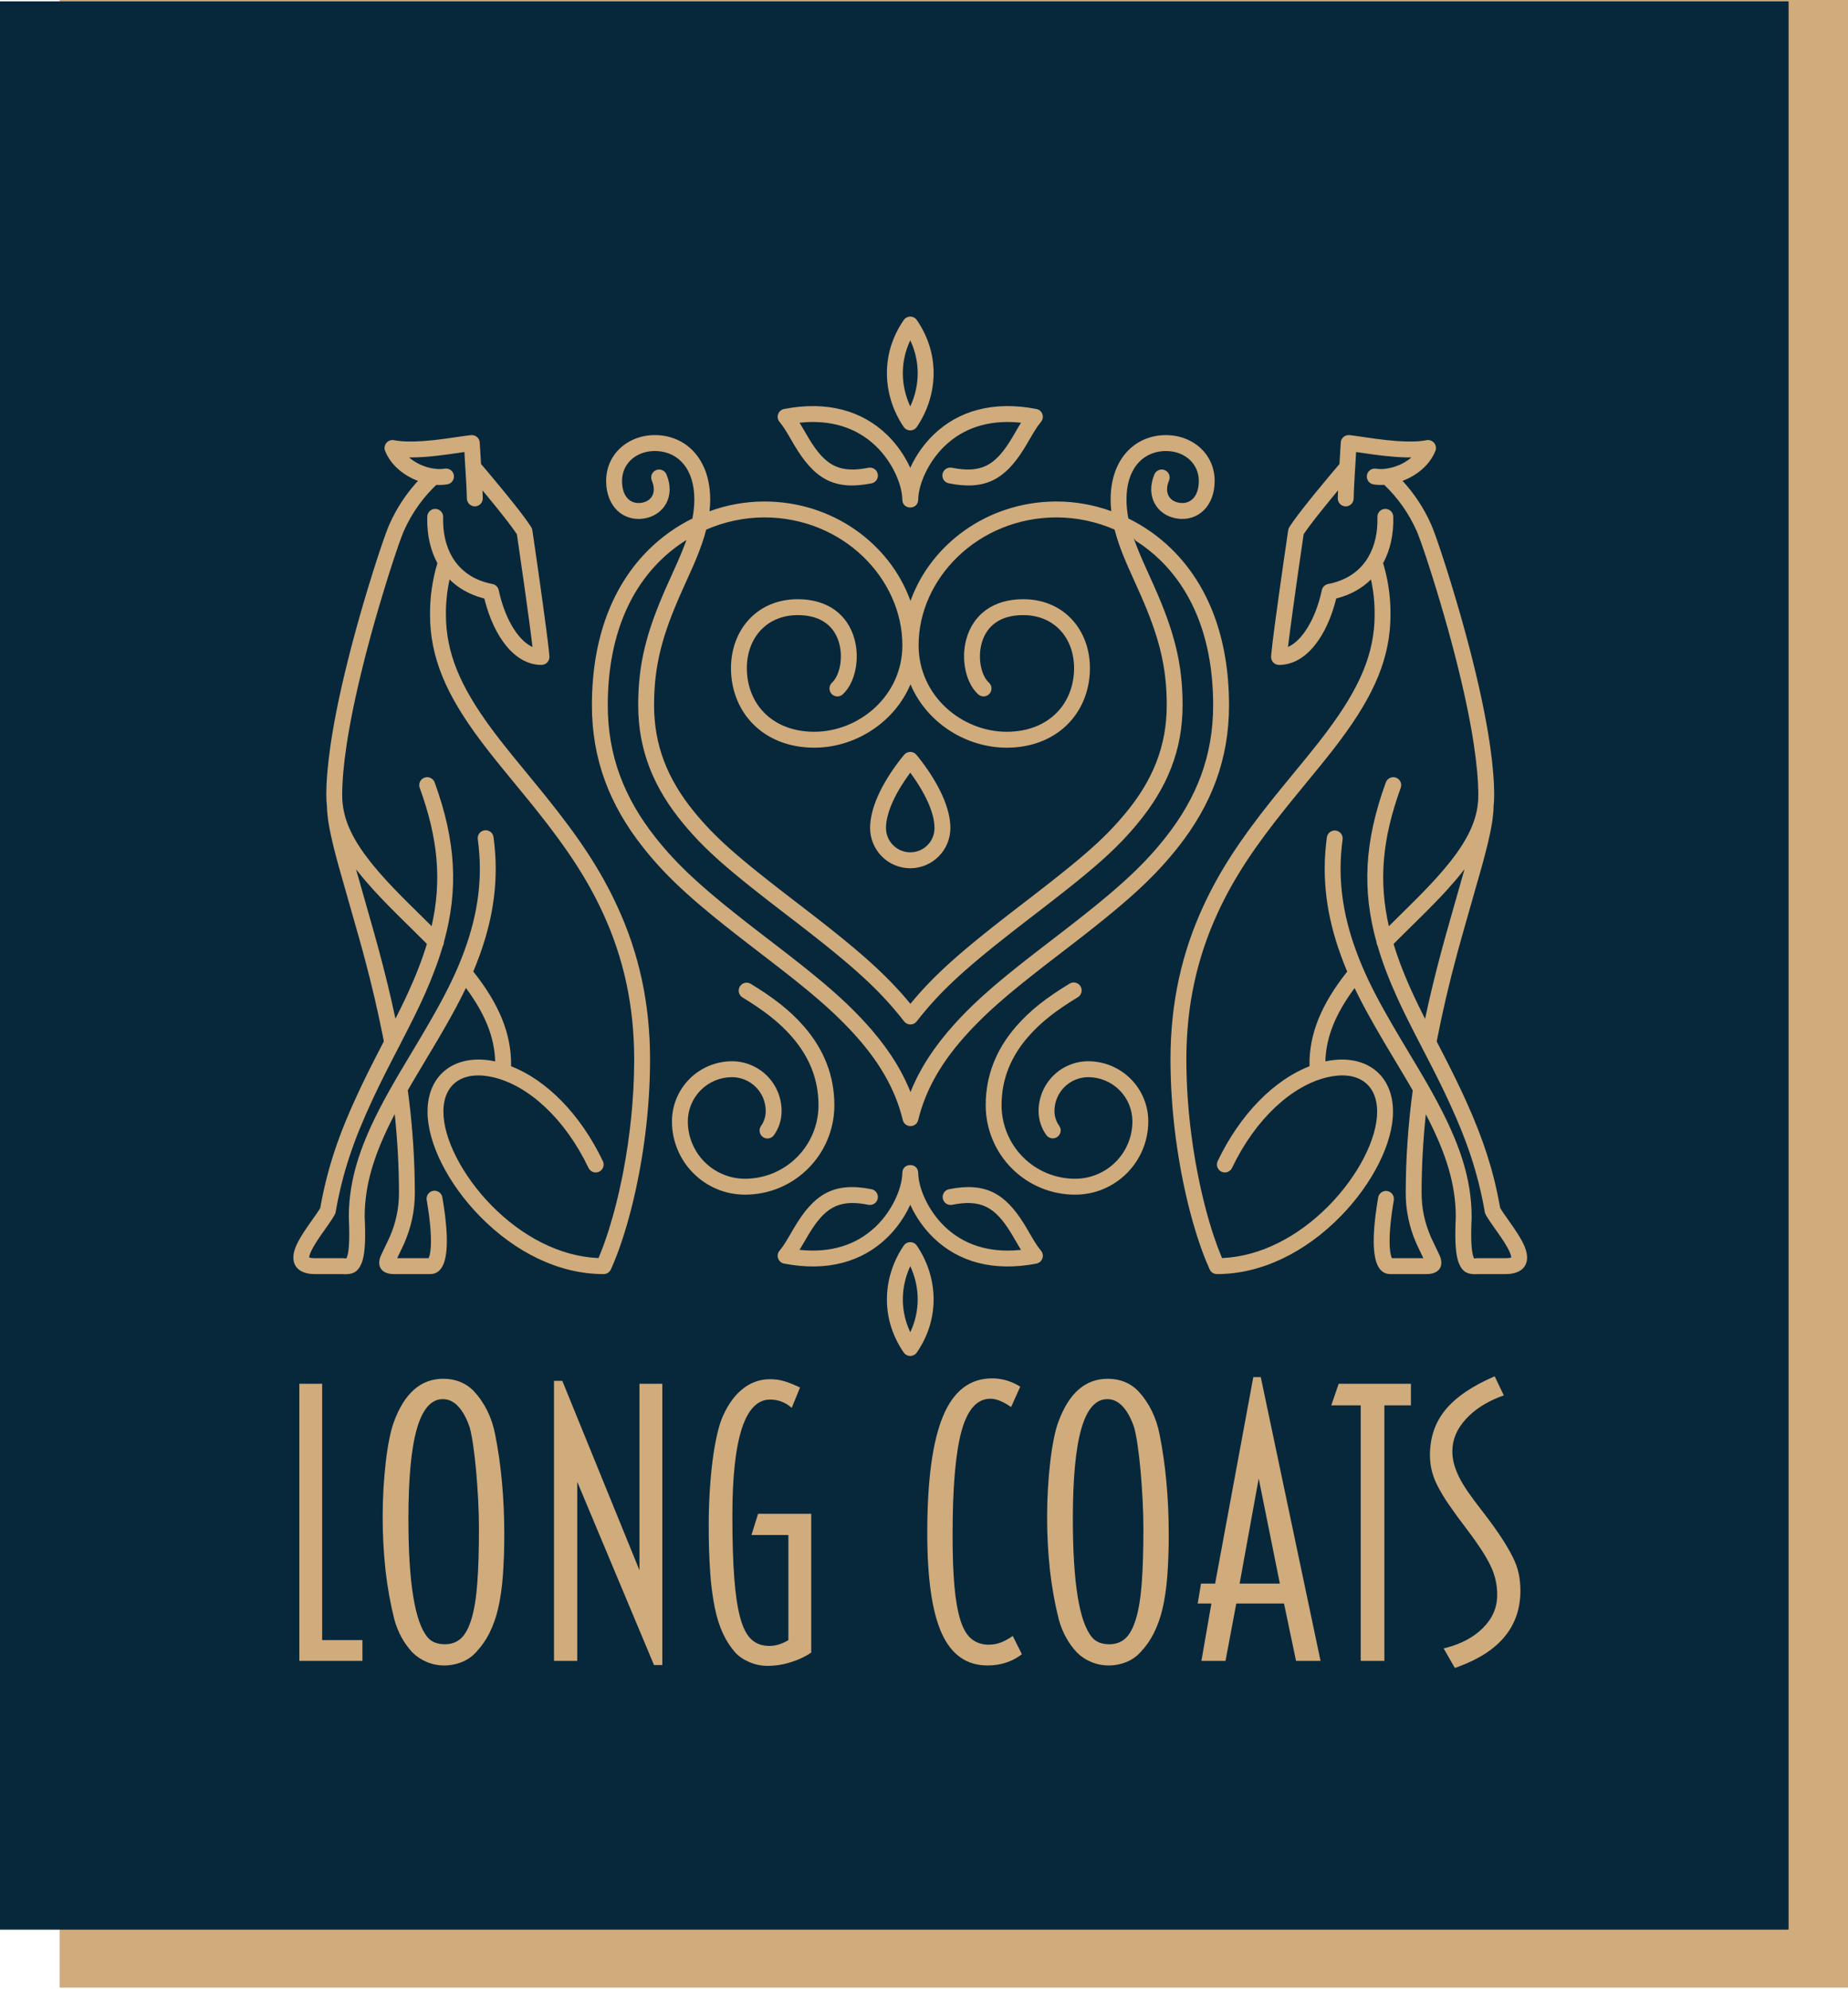<svg width="145" height="156" viewBox="0 0 145 156" fill="none" xmlns="http://www.w3.org/2000/svg">
<g clip-path="url(#clip0_205_2)">
<path d="M4.677 0H145V155.914H4.677V0Z" fill="#D0AB7C"/>
<g filter="url(#filter0_d_205_2)">
<path d="M0 0.111H140.323V151.348H0V0.111Z" fill="black"/>
</g>
<path d="M0 0.111H140.323V151.348H0V0.111Z" fill="#07283B"/>
<path d="M117.277 107.958L117.994 109.457L117.663 109.58C116.58 110.004 115.708 110.57 115.047 111.282C114.319 112.064 113.956 112.912 113.956 113.824C113.956 114.15 113.994 114.464 114.07 114.769C114.146 115.073 114.27 115.41 114.444 115.779C114.618 116.149 114.862 116.561 115.177 117.018C115.492 117.474 115.888 118.006 116.366 118.615C116.952 119.375 117.429 120.038 117.798 120.603C118.125 121.096 118.425 121.607 118.694 122.134C118.922 122.591 119.079 123.03 119.166 123.454C119.253 123.878 119.296 124.318 119.296 124.774C119.296 127.555 117.684 129.539 114.458 130.727L114.151 130.836L113.272 129.304L113.587 129.224C114.721 128.91 115.637 128.41 116.333 127.724C117.093 126.974 117.473 126.11 117.473 125.133C117.484 124.344 117.311 123.563 116.968 122.852C116.784 122.46 116.539 122.032 116.235 121.564C115.864 121.002 115.473 120.453 115.063 119.918C114.579 119.29 114.112 118.649 113.663 117.995C113.338 117.526 113.044 117.036 112.783 116.529C112.583 116.141 112.431 115.731 112.328 115.307C112.241 114.927 112.198 114.539 112.198 114.15C112.198 112.76 112.604 111.57 113.418 110.581C114.233 109.593 115.517 108.718 117.277 107.958ZM60.427 108.186C60.797 108.186 61.155 108.235 61.502 108.333C61.792 108.414 62.134 108.545 62.529 108.724L62.772 108.838L62.121 110.435L61.952 110.298C61.516 109.962 60.979 109.78 60.428 109.783C58.452 109.783 57.464 112.825 57.464 118.908C57.464 120.842 57.514 122.46 57.611 123.764C57.708 125.067 57.866 126.116 58.083 126.909C58.3 127.702 58.593 128.267 58.963 128.603C59.331 128.94 59.798 129.108 60.363 129.108C60.799 129.108 61.236 128.992 61.673 128.759L61.86 128.652V120.407H58.962L59.483 118.745H63.651V129.63L63.427 129.777C63.039 130.016 62.587 130.217 62.072 130.379C61.477 130.571 60.857 130.67 60.232 130.673C59.732 130.673 59.255 130.575 58.799 130.379C58.343 130.184 57.974 129.934 57.692 129.629C57.302 129.184 56.979 128.685 56.732 128.147C56.46 127.571 56.243 126.887 56.08 126.094C55.901 125.179 55.782 124.254 55.722 123.324C55.641 122.103 55.603 120.88 55.608 119.657C55.608 118.745 55.635 117.849 55.689 116.969C55.744 116.089 55.819 115.274 55.917 114.525C56.015 113.775 56.134 113.096 56.276 112.488C56.416 111.879 56.574 111.391 56.748 111.021C57.16 110.109 57.681 109.408 58.311 108.919C58.912 108.44 59.659 108.181 60.428 108.186H60.427ZM77.837 108.121C78.531 108.121 79.191 108.292 79.817 108.636L80.051 108.773L79.334 110.369L79.127 110.233C78.585 109.889 78.111 109.718 77.706 109.718C76.664 109.718 75.909 110.565 75.443 112.26C74.976 113.954 74.743 116.67 74.743 120.407C74.743 122.015 74.791 123.362 74.889 124.448C74.987 125.534 75.144 126.42 75.361 127.104C75.578 127.789 75.871 128.277 76.241 128.571C76.61 128.864 77.055 129.011 77.576 129.011C77.901 129.011 78.211 128.956 78.504 128.848C78.738 128.761 78.99 128.632 79.259 128.462L79.464 128.326L80.181 129.76L79.988 129.9C79.27 130.394 78.433 130.64 77.478 130.64C75.85 130.64 74.656 129.804 73.896 128.13C73.136 126.458 72.756 123.829 72.756 120.244C72.756 116.116 73.169 113.064 73.994 111.086C74.818 109.109 76.1 108.121 77.837 108.121ZM86.915 108.153C87.87 108.153 88.663 108.468 89.292 109.098C90.16 110.033 90.725 111.173 90.985 112.52C91.225 113.715 91.403 114.97 91.523 116.284C91.643 117.599 91.702 118.951 91.702 120.342C91.707 121.446 91.669 122.549 91.588 123.65C91.512 124.617 91.388 125.464 91.213 126.192C91.062 126.857 90.833 127.502 90.53 128.114C90.265 128.643 89.925 129.132 89.52 129.564C89.213 129.914 88.829 130.188 88.397 130.364C87.948 130.549 87.466 130.643 86.98 130.64C86.502 130.64 86.047 130.548 85.612 130.363C85.199 130.193 84.823 129.944 84.505 129.63C83.832 128.913 83.355 128.044 83.072 127.023C82.762 125.773 82.534 124.505 82.388 123.226C82.23 121.792 82.153 120.351 82.16 118.908C82.16 118.191 82.182 117.468 82.226 116.741C82.266 116.049 82.326 115.359 82.405 114.671C82.481 114.019 82.573 113.422 82.682 112.879C82.79 112.336 82.909 111.89 83.04 111.543C83.865 109.283 85.156 108.153 86.915 108.153ZM34.78 108.153C35.735 108.153 36.528 108.468 37.157 109.098C38.026 110.033 38.59 111.173 38.851 112.52C39.09 113.715 39.269 114.97 39.388 116.284C39.508 117.599 39.568 118.951 39.568 120.342C39.572 121.446 39.534 122.549 39.453 123.65C39.377 124.617 39.253 125.464 39.079 126.192C38.928 126.857 38.698 127.503 38.395 128.114C38.13 128.643 37.79 129.132 37.385 129.564C37.078 129.914 36.694 130.188 36.262 130.364C35.813 130.549 35.331 130.643 34.845 130.64C34.368 130.64 33.912 130.548 33.478 130.363C33.065 130.193 32.688 129.944 32.37 129.63C31.697 128.913 31.22 128.044 30.938 127.023C30.628 125.773 30.4 124.505 30.254 123.226C30.096 121.792 30.02 120.351 30.026 118.908C30.026 118.191 30.047 117.468 30.091 116.741C30.134 116.013 30.194 115.323 30.27 114.671C30.346 114.019 30.438 113.422 30.547 112.879C30.655 112.336 30.775 111.89 30.905 111.543C31.73 109.283 33.022 108.153 34.78 108.153ZM44.12 108.316L50.176 123.177V108.544H51.968V130.608H51.316L45.292 116.236V130.282H43.468V108.316H44.12ZM110.706 108.544V110.239H108.622V130.282H106.766V110.239H104.454L105.04 108.544H110.706ZM25.278 108.544V128.652H28.437V130.282H23.487V108.544H25.278ZM98.924 108.023L103.614 130.282H101.692L100.748 125.784H97.003L96.157 130.282H94.267L95.049 125.784H93.975L94.235 124.22H95.342L98.338 108.023H98.924ZM34.748 109.75C33.836 109.75 33.158 110.522 32.712 112.064C32.267 113.607 32.045 115.964 32.045 119.136C32.045 124.133 32.545 127.229 33.543 128.424C33.847 128.794 34.303 128.978 34.91 128.978C35.41 128.978 35.828 128.826 36.164 128.522C36.501 128.218 36.777 127.707 36.994 126.99C37.212 126.273 37.364 125.339 37.45 124.187C37.537 123.036 37.58 121.613 37.58 119.918C37.58 119.179 37.559 118.408 37.516 117.604C37.476 116.843 37.421 116.083 37.353 115.324C37.295 114.67 37.219 114.018 37.125 113.368C37.063 112.907 36.976 112.45 36.865 111.998C36.625 111.282 36.327 110.728 35.969 110.337C35.611 109.946 35.204 109.75 34.748 109.75ZM86.882 109.75C85.971 109.75 85.292 110.522 84.847 112.064C84.402 113.607 84.179 115.964 84.179 119.136C84.179 124.133 84.679 127.229 85.677 128.424C85.981 128.794 86.437 128.978 87.045 128.978C87.545 128.978 87.962 128.826 88.299 128.522C88.635 128.218 88.912 127.707 89.129 126.99C89.346 126.273 89.499 125.339 89.585 124.187C89.672 123.036 89.715 121.613 89.715 119.918C89.715 119.179 89.694 118.408 89.65 117.604C89.61 116.843 89.556 116.083 89.488 115.324C89.43 114.67 89.354 114.018 89.26 113.368C89.198 112.907 89.11 112.45 88.999 111.998C88.76 111.282 88.462 110.728 88.104 110.337C87.745 109.946 87.338 109.75 86.882 109.75ZM98.762 115.975L97.264 124.22H100.422L98.762 115.975ZM71.937 97.709C73.526 100.037 73.854 103.309 71.935 106.094C71.878 106.177 71.801 106.245 71.712 106.292C71.623 106.338 71.524 106.363 71.423 106.363C71.322 106.363 71.223 106.338 71.134 106.292C71.045 106.245 70.968 106.177 70.911 106.094C68.989 103.31 69.318 100.04 70.909 97.709C70.966 97.625 71.043 97.557 71.132 97.509C71.222 97.462 71.322 97.437 71.423 97.437C71.524 97.437 71.624 97.462 71.714 97.509C71.803 97.557 71.88 97.625 71.937 97.709ZM71.423 99.319L71.36 99.457C70.735 100.891 70.63 102.578 71.28 104.176L71.395 104.441L71.422 104.499L71.45 104.441C72.204 102.811 72.147 101.066 71.537 99.579L71.43 99.334L71.423 99.319ZM105.861 34.129L105.947 34.138L106.323 34.186L107.711 34.386L107.943 34.418C108.556 34.5 109.098 34.56 109.616 34.596C110.563 34.663 111.344 34.645 111.925 34.529C112.035 34.507 112.149 34.516 112.255 34.553C112.361 34.591 112.454 34.657 112.526 34.743C112.598 34.829 112.645 34.933 112.662 35.044C112.68 35.155 112.667 35.269 112.625 35.373C112.18 36.485 111.165 37.301 110.048 37.72C110.976 38.727 111.733 39.879 112.288 41.131L112.358 41.298L112.411 41.429L112.498 41.655L112.628 42.007L112.734 42.307L112.927 42.867L113.094 43.366L113.362 44.186L113.645 45.079L113.889 45.866L114.185 46.85L114.383 47.522L114.531 48.031L114.771 48.882L115.005 49.73L115.155 50.289L115.229 50.566L115.372 51.116L115.442 51.39L115.578 51.93L115.709 52.465L115.773 52.73L115.898 53.255L116.017 53.773L116.131 54.283L116.186 54.536L116.293 55.036L116.394 55.529L116.49 56.013L116.58 56.49L116.624 56.725L116.706 57.189L116.746 57.419L116.819 57.869L116.854 58.092L116.92 58.531C117.128 59.977 117.238 61.273 117.238 62.386C117.238 62.668 117.223 62.946 117.193 63.222V63.162C117.193 63.222 117.193 63.282 117.191 63.342L117.183 63.53L117.169 63.724C117.155 63.898 117.136 64.073 117.112 64.246L117.08 64.471L117.041 64.706L116.997 64.951L116.973 65.077L116.921 65.339L116.862 65.612L116.798 65.898L116.728 66.197L116.611 66.67L116.526 67.003L116.386 67.53L116.244 68.047L114.879 72.846L114.541 74.053L114.337 74.795C113.716 77.074 113.179 79.376 112.727 81.695L113.308 82.822L113.592 83.378L113.729 83.651L113.997 84.187L114.127 84.45L114.377 84.968L114.62 85.474L114.851 85.97L115.073 86.457C116.378 89.353 117.175 91.792 117.688 94.628L117.712 94.758L117.724 94.778L117.797 94.898L117.885 95.033L117.988 95.187L118.653 96.136L118.777 96.315L118.89 96.483C119.45 97.321 119.756 97.927 119.812 98.476C119.904 99.374 119.292 99.911 118.242 99.939L118.155 99.94H116.057L116.004 99.942L115.927 99.946C115.21 99.982 114.779 99.822 114.482 99.123C114.372 98.863 114.294 98.519 114.246 98.073L114.228 97.876L114.213 97.666L114.207 97.556L114.197 97.325L114.195 97.205L114.191 96.953V96.687L114.194 96.407L114.201 96.112L114.211 95.802L114.226 95.476C114.226 92.914 113.478 90.484 111.876 87.404C111.658 89.442 111.547 91.489 111.542 93.538C111.542 94.84 111.8 95.94 112.266 97.021L112.309 97.118L112.439 97.392L112.807 98.16L112.912 98.385L112.967 98.508L113.006 98.602C113.01 98.613 113.014 98.625 113.018 98.636C113.273 99.401 112.848 99.911 112.028 99.939L111.957 99.94H109.089C108.169 99.94 107.749 98.979 107.789 97.113L107.795 96.884L107.806 96.647L107.822 96.402L107.842 96.147L107.866 95.885L107.896 95.613L107.928 95.333L107.966 95.045L108.007 94.748L108.053 94.442L108.103 94.128L108.13 93.968C108.14 93.884 108.167 93.803 108.209 93.73C108.251 93.657 108.308 93.594 108.376 93.543C108.443 93.492 108.52 93.456 108.602 93.436C108.684 93.416 108.77 93.414 108.853 93.428C108.936 93.442 109.015 93.473 109.086 93.518C109.157 93.564 109.218 93.624 109.265 93.694C109.312 93.764 109.345 93.843 109.361 93.925C109.376 94.008 109.375 94.094 109.357 94.176L109.298 94.536L109.271 94.712L109.221 95.053L109.199 95.218L109.158 95.538C109.152 95.59 109.145 95.641 109.139 95.693L109.107 95.993L109.093 96.137L109.07 96.416C109.014 97.14 109.019 97.718 109.077 98.151C109.109 98.393 109.157 98.567 109.205 98.673L109.215 98.692H111.681L111.338 97.979L111.211 97.711L111.143 97.563L111.123 97.516C110.571 96.262 110.29 94.906 110.297 93.536C110.304 90.86 110.487 88.188 110.847 85.536L110.657 85.203L110.235 84.485L108.923 82.29L108.568 81.69L108.128 80.935L107.82 80.4L107.532 79.888L107.349 79.558L107.174 79.238L107.006 78.924L106.844 78.618L106.689 78.318L106.54 78.023L106.397 77.733C106.374 77.685 106.35 77.637 106.327 77.589L106.285 77.504C104.813 79.488 104.042 81.334 103.993 83.258L103.83 83.294C106.928 82.555 109.3 84.117 109.3 87.204C109.3 89.67 107.695 92.849 105.19 95.408C102.428 98.23 98.964 99.95 95.48 99.941C95.361 99.94 95.245 99.905 95.144 99.841C95.045 99.776 94.965 99.683 94.916 99.575C94.811 99.344 94.706 99.098 94.601 98.84L94.477 98.524L94.352 98.196L94.229 97.856L94.107 97.505L93.987 97.142L93.867 96.769C93.786 96.511 93.709 96.251 93.634 95.991L93.52 95.588L93.408 95.175L93.299 94.754C93.263 94.611 93.228 94.468 93.193 94.324L93.089 93.884C93.037 93.66 92.987 93.436 92.938 93.212L92.842 92.754C92.794 92.524 92.748 92.29 92.703 92.054L92.615 91.579C92.572 91.34 92.531 91.099 92.491 90.855L92.413 90.365C92.4 90.283 92.388 90.201 92.375 90.119L92.303 89.621L92.236 89.119C91.977 87.127 91.844 85.12 91.84 83.111C91.84 78.672 92.721 74.764 94.4 71.115C95.697 68.297 97.328 65.841 99.78 62.768L100.446 61.943L102.297 59.686L102.79 59.08L103.124 58.663L103.434 58.272L103.628 58.022L103.816 57.779L104.086 57.423L104.174 57.305C106.69 53.935 107.858 51.258 107.858 48.2C107.865 47.275 107.768 46.354 107.571 45.453C106.893 46.127 106.021 46.633 104.961 46.917L104.842 46.947L104.84 46.958C104.14 49.814 102.555 52.086 100.455 52.155L100.355 52.157C100.27 52.157 100.185 52.139 100.107 52.105C100.029 52.071 99.958 52.021 99.9 51.958C99.842 51.896 99.797 51.822 99.769 51.741C99.74 51.661 99.729 51.575 99.735 51.49L99.75 51.301L99.789 50.921L99.857 50.338L99.948 49.611L100.08 48.611L100.328 46.799L100.478 45.734L100.708 44.119L101.075 41.594C101.088 41.508 101.118 41.425 101.165 41.351L101.25 41.219C101.266 41.196 101.282 41.172 101.298 41.149L101.401 40.999L101.515 40.837L101.641 40.664L101.85 40.384L102.002 40.183L102.165 39.971L102.428 39.635L102.814 39.151L103.109 38.785C103.482 38.326 103.876 37.85 104.274 37.375L104.965 36.555L105.1 36.396L105.198 34.752C105.198 34.392 105.502 34.105 105.861 34.129ZM36.981 34.129C37.145 34.119 37.306 34.173 37.43 34.281C37.553 34.388 37.63 34.541 37.642 34.704L37.655 34.944L37.743 36.394L38.17 36.898L38.274 37.02C38.673 37.494 39.072 37.974 39.454 38.44L39.834 38.907L40.228 39.397L40.506 39.749L40.762 40.078L40.995 40.383L41.204 40.663L41.388 40.919L41.497 41.074L41.594 41.218L41.68 41.35C41.718 41.41 41.745 41.474 41.76 41.542L41.781 41.665L42.058 43.575L42.291 45.201L42.604 47.443L42.864 49.377L42.974 50.243L43.027 50.69L43.061 50.993L43.092 51.301L43.107 51.491C43.113 51.576 43.101 51.661 43.073 51.742C43.044 51.822 43 51.896 42.941 51.959C42.883 52.021 42.813 52.071 42.735 52.105C42.657 52.139 42.572 52.157 42.487 52.157C40.373 52.157 38.767 49.927 38.039 47.092L38.003 46.948L37.885 46.918C36.825 46.633 35.953 46.128 35.275 45.454C35.077 46.355 34.981 47.277 34.988 48.205C34.988 51.202 36.113 53.835 38.533 57.119L38.76 57.423L39.03 57.779L39.218 58.022L39.513 58.4L39.83 58.798L40.174 59.225L40.549 59.686L42.235 61.741L42.759 62.388L42.859 62.511C45.427 65.705 47.113 68.219 48.445 71.115C50.125 74.764 51.005 78.672 51.005 83.111C51.005 85.152 50.859 87.185 50.61 89.119L50.542 89.621L50.471 90.119L50.433 90.366L50.355 90.856C50.315 91.099 50.273 91.34 50.23 91.579L50.143 92.054C50.098 92.29 50.052 92.524 50.004 92.754L49.908 93.212L49.758 93.884L49.653 94.324L49.6 94.539L49.492 94.965L49.437 95.175L49.326 95.588L49.212 95.991C49.137 96.251 49.059 96.511 48.978 96.769L48.859 97.142L48.739 97.505L48.616 97.856L48.493 98.196L48.369 98.524L48.244 98.84C48.14 99.098 48.035 99.344 47.93 99.575C47.881 99.684 47.801 99.776 47.701 99.841C47.601 99.906 47.484 99.94 47.365 99.941C43.882 99.951 40.418 98.231 37.655 95.408C35.151 92.848 33.545 89.67 33.545 87.205C33.545 84.172 35.834 82.611 38.852 83.257C38.803 81.332 38.032 79.484 36.556 77.497L36.51 77.59L36.44 77.734L36.297 78.024L36.148 78.319L35.993 78.619L35.832 78.925L35.749 79.081L35.489 79.56L35.306 79.89L35.017 80.401L34.815 80.755L34.495 81.308L34.153 81.888L32.719 84.292L32.386 84.855L32.182 85.203L31.996 85.525L32.102 86.339C32.394 88.727 32.542 91.13 32.549 93.538C32.549 95.023 32.252 96.288 31.723 97.516L31.663 97.649L31.546 97.899L31.164 98.692H33.631L33.641 98.673C33.699 98.531 33.738 98.381 33.757 98.229L33.769 98.151C33.827 97.718 33.831 97.141 33.776 96.416L33.752 96.136L33.738 95.992L33.706 95.693C33.7 95.641 33.694 95.59 33.688 95.538L33.647 95.218L33.6 94.885L33.574 94.712L33.519 94.358L33.489 94.176C33.468 94.093 33.465 94.006 33.48 93.921C33.494 93.837 33.526 93.756 33.573 93.684C33.62 93.612 33.681 93.551 33.753 93.504C33.825 93.457 33.906 93.425 33.99 93.411C34.075 93.396 34.162 93.4 34.245 93.42C34.328 93.441 34.407 93.479 34.475 93.531C34.543 93.583 34.599 93.649 34.641 93.724C34.682 93.8 34.708 93.882 34.716 93.968L34.768 94.286L34.816 94.596L34.839 94.748L34.88 95.045L34.918 95.333L34.951 95.613L34.979 95.885L35.004 96.147L35.024 96.402L35.039 96.647L35.051 96.884L35.058 97.113C35.096 98.942 34.694 99.901 33.811 99.939L33.756 99.94H30.89C30.024 99.94 29.566 99.423 29.829 98.636L29.841 98.602L29.88 98.508L29.935 98.385L30.04 98.16L30.51 97.178L30.58 97.021C31.064 95.925 31.311 94.739 31.305 93.54C31.3 91.486 31.188 89.434 30.971 87.392C29.363 90.478 28.614 92.907 28.613 95.446L28.628 95.777L28.638 96.092L28.645 96.391L28.649 96.674V96.943L28.647 97.071L28.642 97.318L28.638 97.436L28.627 97.661L28.612 97.873C28.568 98.42 28.484 98.826 28.357 99.123C28.072 99.797 27.66 99.97 26.989 99.949L26.783 99.94H24.685C23.582 99.94 22.934 99.398 23.027 98.476C23.081 97.953 23.361 97.378 23.871 96.601L24.063 96.315L24.186 96.135L24.794 95.27L24.905 95.108L25.001 94.963L25.043 94.898L25.116 94.778L25.128 94.758L25.151 94.628C25.705 91.572 26.587 88.977 28.079 85.775L28.319 85.265L28.443 85.005L28.7 84.477L28.832 84.209L29.104 83.662L29.388 83.102L30.117 81.685L30.003 81.102C29.61 79.152 29.156 77.216 28.643 75.294L28.442 74.546L28.146 73.479L26.56 67.9L26.412 67.35L26.32 67.003L26.235 66.67L26.155 66.35L26.048 65.898L25.984 65.612L25.925 65.339L25.873 65.077L25.826 64.827L25.804 64.706L25.766 64.471L25.734 64.246C25.71 64.073 25.691 63.898 25.676 63.724L25.663 63.53L25.655 63.342C25.654 63.311 25.654 63.281 25.653 63.25C25.62 62.963 25.603 62.675 25.603 62.386C25.603 61.273 25.715 59.976 25.923 58.531L25.988 58.092L26.023 57.87L26.097 57.418L26.136 57.189L26.218 56.725L26.262 56.49L26.352 56.013L26.448 55.529L26.549 55.036L26.656 54.536L26.768 54.029L26.825 53.773L26.945 53.255L27.069 52.73L27.264 51.93L27.401 51.39L27.541 50.842L27.687 50.289L27.837 49.729L28.023 49.052L28.214 48.372L28.459 47.522L28.657 46.85L28.855 46.19L29.003 45.706L29.245 44.926L29.526 44.044L29.791 43.237L29.995 42.633L30.145 42.203L30.282 41.823L30.375 41.575L30.485 41.296L30.533 41.181L30.555 41.13C31.111 39.879 31.867 38.727 32.795 37.72C31.678 37.302 30.663 36.486 30.218 35.373C30.176 35.269 30.163 35.155 30.181 35.044C30.198 34.933 30.245 34.829 30.317 34.743C30.389 34.657 30.482 34.591 30.588 34.553C30.694 34.516 30.808 34.507 30.918 34.529C31.498 34.644 32.278 34.663 33.222 34.596C33.742 34.56 34.287 34.501 34.901 34.418L36.387 34.205L36.896 34.138L36.981 34.129ZM72.042 91.945L72.045 92.002C72.065 93.228 72.841 94.974 74.109 96.198C75.549 97.587 77.494 98.28 79.942 98.056L80.111 98.04L79.968 97.805L79.461 96.941L79.396 96.831L79.265 96.617C78.049 94.674 76.961 94.053 74.689 94.51C74.529 94.537 74.366 94.5 74.232 94.408C74.099 94.316 74.007 94.176 73.975 94.017C73.943 93.858 73.975 93.693 74.062 93.557C74.15 93.421 74.287 93.324 74.444 93.287C77.315 92.709 78.848 93.61 80.319 95.954L80.462 96.186L80.982 97.075L81.152 97.355L81.257 97.521L81.355 97.671L81.449 97.807C81.527 97.916 81.602 98.013 81.679 98.105C81.749 98.188 81.795 98.288 81.815 98.395C81.834 98.502 81.825 98.612 81.788 98.714C81.752 98.817 81.69 98.908 81.607 98.978C81.525 99.049 81.426 99.097 81.319 99.118C77.932 99.774 75.195 98.978 73.246 97.097C72.509 96.378 71.906 95.533 71.468 94.601L71.421 94.499L71.377 94.596C70.962 95.477 70.4 96.282 69.717 96.976L69.6 97.091C67.649 98.976 64.912 99.774 61.523 99.118C61.416 99.097 61.317 99.049 61.235 98.978C61.152 98.907 61.09 98.816 61.053 98.714C61.017 98.611 61.008 98.501 61.028 98.394C61.047 98.287 61.094 98.187 61.164 98.104L61.256 97.991L61.348 97.87L61.441 97.738L61.538 97.595L61.639 97.437L61.747 97.263L61.863 97.07L62.309 96.308C63.852 93.699 65.389 92.681 68.401 93.287C68.559 93.324 68.696 93.421 68.783 93.557C68.871 93.693 68.902 93.858 68.87 94.017C68.838 94.176 68.746 94.316 68.613 94.408C68.479 94.5 68.316 94.537 68.156 94.51C65.964 94.069 64.876 94.63 63.708 96.416L63.578 96.62L63.446 96.833L62.997 97.599L62.855 97.839L62.732 98.039C65.208 98.305 67.179 97.644 68.642 96.281L68.736 96.193C69.966 95.005 70.733 93.327 70.796 92.115L70.8 92.002C70.813 91.204 71.975 91.185 72.042 91.945ZM106.404 35.457L106.332 36.663C106.332 36.677 106.331 36.691 106.33 36.705L106.295 37.265L106.249 38.128L106.228 38.608L106.212 39.093C106.213 39.176 106.197 39.259 106.165 39.336C106.133 39.413 106.085 39.483 106.026 39.542C105.966 39.601 105.896 39.647 105.818 39.677C105.741 39.708 105.657 39.723 105.574 39.721C105.491 39.719 105.408 39.7 105.332 39.666C105.256 39.631 105.188 39.582 105.131 39.52C105.075 39.459 105.031 39.387 105.003 39.308C104.974 39.23 104.962 39.146 104.967 39.063L104.979 38.673L104.987 38.465C104.773 38.722 104.562 38.977 104.355 39.229L103.885 39.809L103.502 40.286L103.241 40.618L103.001 40.928L102.855 41.12L102.655 41.387L102.537 41.55L102.43 41.701L102.334 41.84L102.287 41.91L102.019 43.753L101.786 45.376L101.457 47.726L101.242 49.319L101.141 50.103L101.061 50.749L101.071 50.746C102.217 50.223 103.22 48.506 103.686 46.422L103.714 46.294C103.739 46.174 103.8 46.063 103.887 45.977C103.975 45.891 104.086 45.833 104.207 45.81C105.609 45.544 106.633 44.842 107.275 43.839L107.289 43.804C107.309 43.765 107.333 43.728 107.36 43.694C107.869 42.834 108.108 41.768 108.076 40.574C108.071 40.491 108.083 40.407 108.112 40.329C108.14 40.25 108.183 40.178 108.24 40.117C108.296 40.055 108.365 40.006 108.441 39.972C108.517 39.937 108.599 39.918 108.682 39.916C108.765 39.914 108.848 39.929 108.926 39.959C109.004 39.99 109.074 40.035 109.134 40.094C109.194 40.152 109.241 40.222 109.273 40.299C109.305 40.376 109.321 40.459 109.321 40.542C109.357 41.897 109.088 43.142 108.524 44.178L108.436 43.894C108.889 45.286 109.114 46.742 109.103 48.205C109.103 51.576 107.833 54.487 105.171 58.053L104.898 58.415L104.613 58.785L104.415 59.039L104.1 59.437L103.642 60.008L101.46 62.672L101.038 63.193L100.957 63.293C98.447 66.415 96.813 68.852 95.531 71.638C93.927 75.125 93.085 78.855 93.085 83.111C93.089 84.914 93.199 86.714 93.415 88.504L93.48 89.025C93.558 89.631 93.647 90.225 93.745 90.807L93.831 91.303L93.921 91.791C94.043 92.438 94.176 93.065 94.317 93.669L94.424 94.117C94.46 94.264 94.496 94.411 94.534 94.555L94.646 94.985C94.798 95.55 94.956 96.088 95.118 96.595L95.24 96.968C95.425 97.52 95.614 98.03 95.805 98.493L95.885 98.684L95.985 98.68C98.88 98.533 101.782 97.051 104.165 94.673L104.301 94.534C106.597 92.189 108.055 89.301 108.055 87.204C108.055 84.981 106.481 83.944 104.118 84.508C101.393 85.158 98.532 87.72 96.666 91.617C96.594 91.766 96.467 91.88 96.311 91.935C96.155 91.989 95.984 91.98 95.835 91.908C95.686 91.836 95.572 91.709 95.517 91.553C95.463 91.397 95.472 91.226 95.544 91.077C97.329 87.347 100 84.709 102.748 83.635C102.694 81.088 103.712 78.728 105.705 76.213L105.695 76.187C105.675 76.14 105.655 76.094 105.637 76.047L105.524 75.769L105.468 75.629L105.359 75.347L105.252 75.063L105.2 74.92C104.08 71.843 103.683 68.854 104.107 65.706C104.115 65.623 104.14 65.542 104.181 65.469C104.221 65.395 104.275 65.331 104.341 65.279C104.407 65.227 104.482 65.189 104.563 65.167C104.643 65.145 104.728 65.139 104.81 65.151C104.893 65.162 104.973 65.19 105.045 65.232C105.117 65.275 105.18 65.332 105.229 65.399C105.279 65.467 105.314 65.543 105.333 65.625C105.352 65.706 105.355 65.791 105.341 65.873C104.945 68.81 105.316 71.597 106.37 74.493L106.471 74.766L106.575 75.038L106.681 75.308L106.79 75.576L106.902 75.844L106.966 75.99C106.992 76.034 107.012 76.08 107.026 76.128L107.139 76.382L107.2 76.518L107.327 76.79L107.458 77.066L107.595 77.346L107.737 77.629L107.885 77.919L108.039 78.213L108.2 78.515L108.368 78.825L108.542 79.142L108.725 79.468L108.915 79.804L109.215 80.328L109.536 80.878L109.877 81.457L111.189 83.653L111.526 84.223L111.733 84.576L111.928 84.913L112.007 85.049C112.026 85.078 112.043 85.107 112.057 85.139L112.114 85.239L112.242 85.465L112.49 85.912C114.515 89.595 115.47 92.421 115.47 95.505L115.457 95.805L115.447 96.088L115.441 96.356L115.437 96.61L115.436 96.849L115.438 97.073L115.44 97.18L115.446 97.382L115.45 97.478L115.46 97.66L115.472 97.828L115.488 97.982L115.505 98.123C115.511 98.168 115.518 98.211 115.525 98.251L115.548 98.366C115.568 98.456 115.589 98.534 115.614 98.598L115.64 98.667L115.647 98.689C115.652 98.701 115.656 98.707 115.667 98.709L115.689 98.711L115.864 98.699L116.004 98.693H118.155C118.377 98.693 118.513 98.666 118.574 98.64L118.58 98.636L118.577 98.627L118.574 98.603C118.55 98.368 118.371 97.986 118.044 97.465L117.921 97.276L117.803 97.099L117.631 96.849L117.021 95.98L116.896 95.796L116.786 95.63L116.691 95.478C116.677 95.455 116.662 95.431 116.648 95.408L116.572 95.273C116.539 95.213 116.516 95.148 116.504 95.08C116.145 92.994 115.571 90.951 114.789 88.984L114.612 88.541C114.402 88.021 114.172 87.491 113.925 86.942L113.709 86.468L113.483 85.984L113.247 85.49L113.001 84.984L112.745 84.467C112.701 84.379 112.657 84.291 112.613 84.203L112.341 83.666L111.541 82.115C111.525 82.088 111.51 82.059 111.498 82.03L111 81.065L110.645 80.365L110.405 79.885L110.217 79.504L110.038 79.134L109.835 78.706L109.639 78.281C108.991 76.856 108.471 75.504 108.087 74.186C108.039 74.103 108.011 74.01 108.007 73.914C106.865 69.806 107.046 66.013 108.737 61.371C108.765 61.294 108.808 61.224 108.863 61.164C108.919 61.103 108.985 61.055 109.06 61.02C109.134 60.986 109.214 60.967 109.296 60.963C109.377 60.96 109.459 60.972 109.536 61.001C109.612 61.029 109.683 61.072 109.743 61.127C109.803 61.182 109.852 61.249 109.886 61.323C109.921 61.397 109.94 61.477 109.943 61.559C109.947 61.641 109.934 61.722 109.906 61.799C108.441 65.819 108.171 69.136 108.974 72.653L108.997 72.629L110.693 70.954L111.229 70.419L111.328 70.319L111.632 70.009L111.925 69.704L112.068 69.554L112.345 69.26L112.479 69.114L112.739 68.828L112.989 68.547L113.229 68.27C113.346 68.134 113.459 67.999 113.568 67.865L113.781 67.601C115.305 65.676 115.993 64.088 115.993 62.386C115.993 61.27 115.873 59.946 115.649 58.453L115.582 58.023L115.51 57.583L115.432 57.133C115.419 57.057 115.405 56.982 115.391 56.906L115.305 56.445L115.213 55.975L115.116 55.498L115.015 55.013C114.997 54.931 114.98 54.849 114.962 54.767L114.852 54.271C114.833 54.187 114.814 54.104 114.795 54.02L114.679 53.513L114.557 52.998L114.43 52.478L114.299 51.95L114.163 51.417L114.023 50.877L113.878 50.332L113.714 49.729L113.624 49.399L113.438 48.739L113.296 48.245L113.043 47.378L112.806 46.586L112.649 46.072L112.417 45.325L112.193 44.618L112.049 44.173L111.911 43.751L111.707 43.147L111.556 42.708L111.451 42.415L111.355 42.155L111.269 41.929L111.194 41.741L111.149 41.637C110.547 40.28 109.684 39.055 108.609 38.031C108.31 38.051 108.019 38.038 107.744 37.991C107.585 37.959 107.445 37.866 107.354 37.733C107.262 37.599 107.226 37.436 107.253 37.276C107.28 37.116 107.368 36.973 107.498 36.877C107.628 36.781 107.791 36.739 107.951 36.761C108.169 36.798 108.406 36.803 108.651 36.779C108.71 36.759 108.771 36.751 108.831 36.752C109.516 36.647 110.16 36.361 110.698 35.924L110.747 35.882H110.637C110.349 35.882 110.045 35.872 109.723 35.854L109.529 35.841C108.982 35.802 108.415 35.741 107.779 35.655L106.404 35.457ZM36.438 35.457L35.305 35.622C34.57 35.725 33.926 35.798 33.309 35.842C32.917 35.869 32.549 35.883 32.203 35.882H32.095L32.145 35.924C32.681 36.36 33.323 36.646 34.005 36.755C34.071 36.751 34.137 36.758 34.2 36.777C34.412 36.8 34.619 36.798 34.812 36.773L34.892 36.761C35.055 36.734 35.222 36.772 35.357 36.868C35.492 36.964 35.583 37.11 35.61 37.273C35.637 37.436 35.599 37.603 35.503 37.738C35.407 37.873 35.261 37.964 35.098 37.991C34.823 38.038 34.534 38.051 34.238 38.034L34.443 37.84C33.271 38.899 32.334 40.193 31.693 41.636L31.673 41.682L31.606 41.845L31.53 42.041L31.474 42.19L31.284 42.714L31.105 43.234L30.909 43.82L30.699 44.464L30.523 45.014L30.249 45.889L29.969 46.811L29.686 47.764L29.499 48.409L29.405 48.739L29.219 49.399L29.039 50.057L28.892 50.605L28.749 51.148L28.679 51.417L28.543 51.95L28.413 52.478L28.286 52.998L28.164 53.513L28.047 54.02L27.935 54.52L27.881 54.767L27.776 55.257L27.726 55.497L27.629 55.975L27.538 56.445L27.451 56.906C27.438 56.982 27.424 57.058 27.411 57.134L27.332 57.582L27.26 58.022L27.193 58.453C26.969 59.946 26.849 61.27 26.849 62.386C26.849 62.608 26.861 62.829 26.885 63.049C26.892 63.074 26.895 63.101 26.897 63.128C27.069 64.561 27.761 65.958 29.061 67.601L29.274 67.865C29.384 67.999 29.496 68.134 29.614 68.27L29.853 68.547L30.103 68.827L30.363 69.114L30.497 69.26L30.774 69.555L30.917 69.705L31.21 70.008L31.515 70.318L31.925 70.731L33.865 72.648C34.666 69.134 34.395 65.818 32.933 61.799C32.905 61.722 32.892 61.641 32.896 61.559C32.899 61.477 32.919 61.397 32.953 61.323C32.987 61.248 33.036 61.182 33.096 61.126C33.157 61.071 33.227 61.028 33.304 61C33.381 60.972 33.462 60.959 33.544 60.963C33.626 60.966 33.706 60.986 33.78 61.02C33.855 61.054 33.921 61.103 33.977 61.163C34.032 61.224 34.075 61.294 34.103 61.371C35.789 66.004 35.971 69.791 34.835 73.89C34.835 74 34.805 74.11 34.745 74.207C34.646 74.541 34.54 74.879 34.425 75.219L34.285 75.617C33.934 76.593 33.539 77.552 33.102 78.493L32.902 78.92L32.657 79.43L32.433 79.884L32.193 80.364L31.837 81.064L31.364 81.985C31.343 82.052 31.31 82.114 31.268 82.17L30.638 83.392L30.498 83.666L30.226 84.203C30.136 84.38 30.05 84.554 29.964 84.727L29.714 85.238L29.473 85.738L29.242 86.227C27.734 89.453 26.868 92.022 26.335 95.08C26.323 95.148 26.3 95.213 26.267 95.273L26.19 95.408C26.176 95.431 26.162 95.455 26.148 95.478L26.053 95.63L25.943 95.796L25.737 96.096L25.207 96.848L25.035 97.099L24.918 97.276L24.796 97.466C24.487 97.956 24.311 98.322 24.271 98.56L24.262 98.625L24.26 98.632L24.258 98.636L24.265 98.64C24.32 98.664 24.435 98.687 24.62 98.692H26.797L26.874 98.695L27.056 98.705L27.15 98.711L27.172 98.709C27.182 98.707 27.187 98.701 27.192 98.689L27.204 98.652L27.21 98.635C27.226 98.597 27.24 98.558 27.252 98.518L27.277 98.426L27.3 98.321L27.311 98.265L27.331 98.142L27.34 98.076L27.356 97.934L27.364 97.858L27.376 97.697L27.386 97.522L27.394 97.335L27.397 97.235L27.401 97.027L27.403 96.805L27.401 96.568L27.397 96.318L27.39 96.052L27.38 95.772L27.368 95.476C27.368 92.358 28.362 89.482 30.471 85.69L30.724 85.24L30.911 84.913L31.106 84.576L31.42 84.039L32.96 81.459L33.301 80.879L33.621 80.329L33.923 79.806L34.113 79.47L34.295 79.143L34.47 78.826L34.637 78.516L34.798 78.215L34.952 77.92L35.1 77.63L35.242 77.347L35.379 77.067L35.51 76.791L35.574 76.655L35.699 76.383L35.819 76.113L35.877 75.979L35.991 75.711L36.102 75.443L36.156 75.309L36.263 75.039L36.366 74.768L36.467 74.493C37.521 71.597 37.891 68.81 37.494 65.873C37.477 65.789 37.477 65.703 37.495 65.619C37.513 65.536 37.547 65.457 37.597 65.387C37.646 65.317 37.709 65.259 37.783 65.215C37.856 65.17 37.937 65.142 38.022 65.13C38.106 65.119 38.193 65.125 38.275 65.148C38.357 65.171 38.434 65.211 38.5 65.265C38.566 65.319 38.62 65.386 38.66 65.462C38.699 65.538 38.722 65.621 38.728 65.706C39.153 68.855 38.757 71.843 37.638 74.921L37.532 75.207L37.424 75.489L37.397 75.559L37.257 75.909L37.143 76.188L37.135 76.205L37.155 76.231C39.139 78.739 40.151 81.094 40.099 83.635C42.846 84.709 45.517 87.348 47.302 91.077C47.374 91.226 47.383 91.397 47.328 91.553C47.274 91.709 47.159 91.837 47.011 91.909C46.862 91.98 46.69 91.99 46.534 91.935C46.379 91.88 46.251 91.766 46.179 91.617C44.314 87.72 41.452 85.157 38.728 84.508C36.364 83.945 34.79 84.981 34.79 87.205C34.79 89.301 36.25 92.189 38.545 94.535C40.952 96.994 43.91 98.53 46.861 98.68L46.961 98.684L46.977 98.646C47.041 98.495 47.105 98.339 47.167 98.177L47.294 97.847C47.336 97.736 47.378 97.621 47.42 97.505L47.544 97.149C47.586 97.029 47.627 96.906 47.667 96.781L47.789 96.401C47.89 96.079 47.989 95.745 48.086 95.4L48.201 94.98L48.313 94.551C48.37 94.331 48.424 94.11 48.477 93.889L48.583 93.436C48.669 93.055 48.753 92.664 48.833 92.266L48.926 91.784C49.416 89.194 49.741 86.295 49.759 83.37L49.76 83.111C49.76 78.855 48.92 75.125 47.315 71.638C46.067 68.927 44.486 66.548 42.091 63.545L41.808 63.193L41.296 62.562L39.454 60.316L38.969 59.716L38.533 59.17L38.233 58.785L37.948 58.415L37.675 58.053C35.012 54.487 33.742 51.576 33.742 48.21C33.732 46.843 33.927 45.482 34.319 44.174C33.775 43.173 33.507 41.976 33.522 40.674L33.525 40.542C33.525 40.459 33.541 40.376 33.573 40.299C33.606 40.222 33.653 40.153 33.713 40.094C33.772 40.036 33.843 39.99 33.921 39.96C33.998 39.929 34.081 39.915 34.164 39.917C34.248 39.919 34.33 39.938 34.406 39.973C34.482 40.007 34.55 40.057 34.606 40.118C34.663 40.179 34.706 40.251 34.735 40.33C34.763 40.408 34.775 40.492 34.77 40.575C34.738 41.773 34.979 42.844 35.49 43.707C35.517 43.74 35.54 43.777 35.559 43.816C36.198 44.831 37.227 45.542 38.639 45.81C38.885 45.857 39.079 46.048 39.132 46.294C39.575 48.389 40.562 50.135 41.696 50.709L41.78 50.749L41.701 50.099L41.52 48.707L41.207 46.436L41.057 45.376L40.558 41.91L40.46 41.766L40.352 41.612L40.166 41.356L40.026 41.169L39.876 40.969L39.626 40.647L39.256 40.177L38.96 39.808L38.772 39.576C38.469 39.203 38.164 38.833 37.857 38.464L37.861 38.561L37.873 38.876L37.879 39.062C37.884 39.145 37.872 39.229 37.844 39.307C37.816 39.386 37.772 39.458 37.715 39.519C37.659 39.581 37.591 39.63 37.515 39.664C37.439 39.699 37.357 39.718 37.273 39.72C37.19 39.722 37.107 39.708 37.03 39.677C36.952 39.647 36.881 39.601 36.822 39.543C36.762 39.484 36.715 39.415 36.682 39.338C36.65 39.261 36.634 39.178 36.634 39.095L36.621 38.716L36.595 38.13L36.565 37.573L36.438 35.457ZM58.879 77.157C60.667 78.244 61.969 79.235 63.089 80.526C64.618 82.29 65.467 84.328 65.467 86.704C65.458 90.578 62.321 93.714 58.456 93.711C55.29 93.711 52.724 91.14 52.724 87.967C52.724 87.348 52.845 86.734 53.081 86.162C53.318 85.59 53.665 85.069 54.102 84.631C54.54 84.193 55.06 83.845 55.632 83.608C56.204 83.37 56.817 83.248 57.436 83.247C57.948 83.248 58.456 83.349 58.928 83.546C59.401 83.743 59.831 84.032 60.192 84.395C60.922 85.129 61.33 86.124 61.327 87.159C61.327 87.834 61.117 88.493 60.727 89.043C60.68 89.11 60.62 89.166 60.55 89.21C60.481 89.253 60.404 89.283 60.324 89.296C60.243 89.31 60.16 89.308 60.081 89.29C60.001 89.271 59.926 89.237 59.859 89.19C59.725 89.094 59.634 88.948 59.606 88.785C59.579 88.622 59.617 88.455 59.713 88.32C59.953 87.981 60.082 87.576 60.081 87.158C60.083 86.453 59.806 85.776 59.309 85.276C59.063 85.029 58.772 84.832 58.45 84.698C58.128 84.564 57.783 84.495 57.435 84.494C56.515 84.495 55.633 84.862 54.983 85.513C54.334 86.164 53.969 87.047 53.97 87.967C53.969 88.557 54.085 89.141 54.31 89.686C54.535 90.231 54.865 90.727 55.282 91.144C55.698 91.562 56.193 91.893 56.738 92.119C57.282 92.346 57.866 92.462 58.456 92.463C59.984 92.463 61.449 91.856 62.531 90.776C63.611 89.696 64.22 88.231 64.222 86.703C64.222 84.647 63.491 82.893 62.148 81.344C61.132 80.172 59.92 79.25 58.233 78.224C58.101 78.134 58.008 77.997 57.974 77.841C57.94 77.684 57.967 77.521 58.05 77.384C58.133 77.247 58.265 77.147 58.419 77.105C58.573 77.062 58.738 77.082 58.879 77.157ZM84.78 77.366C84.866 77.507 84.892 77.677 84.853 77.838C84.813 77.998 84.712 78.137 84.571 78.223C82.886 79.249 81.674 80.171 80.658 81.344C79.316 82.892 78.586 84.647 78.586 86.701C78.589 88.233 79.2 89.701 80.283 90.781C80.819 91.316 81.455 91.74 82.155 92.028C82.856 92.317 83.606 92.465 84.363 92.463C85.554 92.462 86.697 91.987 87.538 91.144C88.38 90.301 88.853 89.158 88.852 87.967C88.853 87.047 88.488 86.164 87.838 85.513C87.189 84.862 86.307 84.495 85.387 84.494C84.683 84.496 84.009 84.776 83.513 85.274C83.016 85.773 82.737 86.448 82.737 87.151C82.736 87.566 82.865 87.97 83.107 88.307C83.204 88.441 83.243 88.608 83.217 88.771C83.191 88.934 83.1 89.08 82.966 89.177C82.833 89.273 82.666 89.313 82.503 89.286C82.34 89.26 82.194 89.17 82.097 89.036C81.702 88.486 81.49 87.826 81.491 87.149C81.491 86.115 81.901 85.124 82.631 84.392C83.361 83.66 84.352 83.248 85.386 83.246C86.005 83.247 86.619 83.369 87.191 83.607C87.763 83.845 88.282 84.193 88.72 84.631C89.157 85.07 89.504 85.59 89.74 86.163C89.977 86.735 90.098 87.349 90.097 87.968C90.095 91.14 87.528 93.711 84.364 93.711C83.443 93.713 82.531 93.533 81.68 93.182C80.829 92.831 80.056 92.316 79.404 91.665C78.086 90.349 77.344 88.564 77.341 86.702C77.341 84.328 78.189 82.29 79.717 80.526C80.836 79.236 82.139 78.243 83.925 77.156C83.995 77.114 84.073 77.085 84.153 77.073C84.234 77.061 84.317 77.064 84.396 77.084C84.475 77.103 84.55 77.138 84.616 77.187C84.682 77.235 84.738 77.296 84.78 77.366ZM51.683 34.139C54.02 34.296 55.723 36.184 55.723 39.169C55.723 39.48 55.707 39.791 55.673 40.103C57.047 39.601 58.497 39.342 59.96 39.338C65.394 39.338 69.787 42.691 71.392 47.01L71.439 47.14L71.488 47.009C73.072 42.743 77.373 39.423 82.711 39.339H82.917C84.353 39.339 85.806 39.596 87.194 40.097C87.16 39.788 87.143 39.478 87.144 39.168C87.144 36.186 88.847 34.298 91.183 34.141C93.393 33.991 95.306 35.492 95.306 37.723C95.306 39.738 93.961 40.917 92.36 40.676C90.773 40.436 89.853 38.926 90.579 37.209C90.644 37.057 90.766 36.937 90.919 36.875C91.072 36.813 91.243 36.815 91.395 36.88C91.547 36.944 91.668 37.066 91.729 37.219C91.791 37.373 91.79 37.544 91.725 37.696C91.326 38.64 91.74 39.321 92.545 39.442C93.388 39.569 94.061 38.979 94.061 37.722C94.061 36.269 92.803 35.282 91.266 35.386C89.593 35.498 88.388 36.834 88.388 39.168C88.388 39.663 88.438 40.157 88.535 40.668C89.784 41.281 90.928 42.09 91.923 43.063C94.809 45.888 96.433 50.036 96.433 55.322C96.433 59.54 95.063 63.13 92.431 66.46L92.334 66.581L92.139 66.823L91.942 67.061L91.743 67.296L91.643 67.413L91.44 67.645L91.337 67.761L91.129 67.991C91.094 68.029 91.058 68.067 91.023 68.105L90.809 68.333C90.773 68.371 90.737 68.41 90.7 68.448L90.479 68.675L90.367 68.789L90.137 69.018L89.903 69.248L89.783 69.362L89.539 69.593L89.289 69.827L89.031 70.062L88.765 70.3L88.63 70.42L88.352 70.664L88.066 70.91L87.619 71.289L87.31 71.547L86.827 71.944L86.492 72.216L85.968 72.636L85.418 73.071L85.036 73.371L84.234 73.994L82.074 75.656L81.541 76.072L80.872 76.598L80.25 77.095L79.955 77.334L79.532 77.681L79.129 78.017L78.746 78.343L78.501 78.555L78.262 78.765L77.918 79.073L77.696 79.276L77.479 79.478L77.268 79.678L77.061 79.878L76.858 80.078L76.658 80.278L76.561 80.378L76.366 80.578L76.173 80.781L75.983 80.986C73.943 83.195 72.64 85.406 72.045 87.856C71.891 88.491 70.989 88.49 70.835 87.854C70.244 85.405 68.942 83.194 66.904 80.986L66.714 80.781L66.424 80.478L66.228 80.278L66.028 80.078L65.826 79.878L65.619 79.678L65.408 79.478L65.191 79.276L64.969 79.072L64.741 78.867L64.506 78.659L64.264 78.449L64.014 78.234L63.624 77.905L63.354 77.68L63.074 77.45L62.784 77.214L62.174 76.724L61.686 76.338L60.993 75.797L58.636 73.982L58.02 73.504L57.626 73.196L57.246 72.896L56.876 72.604L56.346 72.178L56.007 71.903L55.679 71.633L55.205 71.239L54.902 70.983L54.609 70.731L54.465 70.606L54.185 70.36L53.913 70.117L53.649 69.877L53.393 69.64L53.143 69.405L52.9 69.171L52.664 68.938L52.433 68.706L52.207 68.474C52.096 68.359 51.987 68.244 51.878 68.127L51.664 67.894L51.454 67.66L51.247 67.424L51.043 67.186L50.843 66.946L50.643 66.702L50.446 66.455C47.814 63.127 46.443 59.538 46.443 55.322C46.443 50.037 48.069 45.888 50.955 43.063C51.946 42.093 53.085 41.287 54.329 40.673C54.429 40.161 54.479 39.665 54.479 39.168C54.479 36.832 53.273 35.497 51.6 35.384C50.064 35.281 48.806 36.269 48.806 37.723C48.806 38.979 49.479 39.569 50.324 39.442C51.129 39.32 51.544 38.64 51.144 37.696C51.08 37.544 51.078 37.372 51.14 37.219C51.202 37.066 51.322 36.944 51.474 36.88C51.627 36.815 51.798 36.814 51.951 36.876C52.104 36.938 52.227 37.058 52.291 37.21C53.017 38.927 52.096 40.437 50.509 40.676C48.906 40.917 47.56 39.738 47.56 37.723C47.56 35.493 49.473 33.991 51.683 34.139ZM89.053 42.487L89.156 42.766C89.229 42.955 89.306 43.151 89.393 43.358L89.527 43.678L89.717 44.113L90.536 45.937C92.092 49.433 92.791 51.961 92.791 55.307C92.791 58.831 91.591 61.804 89.225 64.637L88.995 64.911L88.84 65.09L88.684 65.267L88.527 65.442L88.288 65.702L88.126 65.874L87.961 66.046L87.708 66.303L87.447 66.562L87.267 66.735L86.99 66.997L86.798 67.174L86.601 67.354L86.398 67.536L86.081 67.814L85.749 68.1L85.399 68.395L85.033 68.701L84.777 68.911L84.239 69.347L83.661 69.807L82.88 70.422L82.026 71.086L80.282 72.43L79.519 73.022L78.805 73.583L78.135 74.116L77.816 74.372L77.357 74.746L77.063 74.988L76.779 75.225L76.368 75.572L76.105 75.798L75.849 76.02L75.601 76.239L75.243 76.561L75.013 76.773L74.788 76.983L74.57 77.191L74.463 77.294L74.149 77.603L74.047 77.705L73.847 77.91L73.65 78.115L73.553 78.217L73.363 78.422L73.175 78.628L72.991 78.835L72.809 79.044L72.629 79.254L72.451 79.467L72.274 79.682L72.098 79.901L71.924 80.123C71.866 80.198 71.791 80.258 71.706 80.299C71.621 80.341 71.528 80.362 71.433 80.362C71.339 80.362 71.246 80.341 71.161 80.299C71.076 80.258 71.001 80.198 70.943 80.123L70.76 79.89L70.575 79.661L70.389 79.435L70.202 79.212C70.171 79.175 70.139 79.139 70.107 79.102L69.917 78.882L69.722 78.663L69.525 78.446L69.325 78.23L69.119 78.014L68.91 77.798L68.696 77.582C68.66 77.546 68.623 77.51 68.587 77.474L68.365 77.257L68.138 77.039L67.904 76.819L67.664 76.597L67.416 76.372L67.031 76.03L66.765 75.798L66.49 75.562L66.062 75.199L65.612 74.827L65.301 74.571L64.978 74.311L64.646 74.043L64.126 73.63L63.58 73.2L62.809 72.601L62.196 72.129L61.021 71.226L60.153 70.553L59.668 70.173L59.059 69.693L58.77 69.463L58.356 69.128L57.963 68.808L57.589 68.498L57.234 68.2L57.007 68.007L56.68 67.723L56.368 67.447L56.168 67.267L55.878 66.999L55.599 66.737L55.419 66.563L55.244 66.391L55.073 66.219L54.905 66.047L54.74 65.875L54.578 65.703L54.418 65.529L54.26 65.355L54.103 65.179L53.871 64.911L53.64 64.638C51.276 61.804 50.075 58.831 50.075 55.308C50.075 52.043 50.741 49.557 52.218 46.191L53.15 44.113L53.192 44.017L53.339 43.677L53.474 43.357C53.56 43.151 53.638 42.955 53.71 42.766L53.814 42.486L53.858 42.36C53.134 42.81 52.45 43.344 51.825 43.956C49.187 46.538 47.688 50.362 47.688 55.322C47.688 59.242 48.956 62.562 51.421 65.68L51.611 65.917L51.801 66.15L51.995 66.381L52.191 66.61L52.291 66.724L52.491 66.95L52.594 67.062L52.8 67.287L53.012 67.511L53.227 67.735L53.337 67.847L53.561 68.071L53.791 68.297L54.027 68.524L54.27 68.752L54.52 68.982L54.647 69.099L55.042 69.453L55.316 69.693L55.598 69.937L55.742 70.06L56.039 70.31L56.345 70.566L56.661 70.826L56.988 71.093L57.499 71.505L58.037 71.932L58.41 72.227L58.995 72.683L59.609 73.158L61.391 74.528L61.944 74.958L62.468 75.368L62.965 75.761L63.588 76.261L63.883 76.501L64.169 76.736L64.58 77.079L64.843 77.302L65.223 77.63L65.467 77.845L65.821 78.162L66.049 78.371L66.272 78.578L66.489 78.785L66.703 78.991L66.912 79.197L67.015 79.3L67.219 79.508L67.421 79.716L67.621 79.926L67.818 80.138C69.401 81.854 70.578 83.59 71.351 85.441L71.441 85.663L71.444 85.655C72.189 83.793 73.338 82.049 74.894 80.329L75.069 80.139L75.266 79.926L75.466 79.716L75.667 79.508L75.872 79.301L76.079 79.094L76.29 78.888L76.506 78.682L76.726 78.475L77.066 78.162L77.3 77.952L77.663 77.631L77.914 77.413L78.174 77.192L78.441 76.967L78.859 76.62L79.149 76.382L79.45 76.139L79.921 75.761L80.589 75.234L81.123 74.817L83.67 72.854L84.256 72.398L84.993 71.818L85.343 71.538L85.849 71.132L86.172 70.869L86.485 70.611L86.787 70.359L87.08 70.112L87.364 69.869L87.64 69.629L87.906 69.395L88.166 69.163L88.416 68.933L88.661 68.707L88.898 68.483L89.129 68.26L89.354 68.038L89.574 67.818L89.681 67.708L89.893 67.487L90.1 67.267L90.303 67.046L90.503 66.823L90.698 66.6L90.891 66.375L91.081 66.148L91.175 66.033L91.362 65.802L91.455 65.685C93.92 62.566 95.188 59.244 95.188 55.322C95.188 50.362 93.691 46.538 91.053 43.956C90.457 43.373 89.801 42.854 89.096 42.408L88.956 42.215L89.053 42.487ZM114.433 68.777L114.193 69.062C113.988 69.302 113.773 69.546 113.546 69.796L113.268 70.097L112.98 70.405L112.681 70.717L112.371 71.035L111.797 71.615L109.876 73.514L109.344 74.045C109.742 75.362 110.282 76.722 110.959 78.169L111.16 78.593L111.3 78.883L111.597 79.485L111.815 79.92C112.188 78.158 112.623 76.375 113.135 74.47L113.429 73.401L113.948 71.564L114.91 68.184C114.759 68.379 114.599 68.576 114.433 68.777ZM27.936 68.189L29.268 72.872L29.662 74.292L29.711 74.47C30.221 76.37 30.656 78.15 31.028 79.907L31.08 79.804L31.317 79.331L31.466 79.03L31.677 78.593L31.779 78.381L31.976 77.959C32.608 76.589 33.116 75.296 33.494 74.042L33.342 73.889L32.649 73.199L31.157 71.725L30.63 71.197L30.47 71.035L30.161 70.717L29.862 70.405L29.574 70.097L29.297 69.796C29.07 69.546 28.854 69.302 28.649 69.062L28.409 68.777C28.248 68.584 28.09 68.388 27.936 68.189ZM82.916 40.586C76.735 40.586 72.076 45.388 72.076 50.614C72.076 54.605 75.488 57.401 78.987 57.401C82.107 57.401 84.085 55.429 84.263 52.784C84.433 50.242 82.857 48.25 80.284 48.25C78.479 48.25 77.402 49.09 77.023 50.462C76.699 51.632 76.989 52.999 77.589 53.542C77.65 53.597 77.699 53.663 77.734 53.737C77.77 53.811 77.79 53.891 77.794 53.972C77.799 54.054 77.787 54.136 77.759 54.213C77.732 54.29 77.69 54.361 77.635 54.422C77.58 54.483 77.514 54.532 77.44 54.568C77.366 54.603 77.286 54.623 77.204 54.627C77.123 54.632 77.041 54.62 76.964 54.592C76.887 54.565 76.816 54.523 76.755 54.468C75.775 53.582 75.382 51.724 75.823 50.128C76.35 48.222 77.914 47.002 80.284 47.002C83.627 47.002 85.721 49.647 85.504 52.868C85.284 56.152 82.78 58.649 78.987 58.649C75.842 58.649 72.767 56.747 71.472 53.752L71.439 53.676L71.409 53.75C70.129 56.705 67.116 58.599 64.017 58.648L63.893 58.649C60.094 58.649 57.589 56.152 57.37 52.867C57.155 49.647 59.25 47.002 62.592 47.002C64.957 47.002 66.516 48.219 67.043 50.123C67.483 51.714 67.096 53.57 66.127 54.463C66.067 54.519 65.996 54.562 65.92 54.59C65.843 54.618 65.761 54.631 65.68 54.628C65.598 54.624 65.517 54.605 65.443 54.57C65.369 54.536 65.302 54.487 65.247 54.427C65.142 54.312 65.084 54.163 65.083 54.007C65.082 53.852 65.14 53.701 65.244 53.586L65.284 53.546C65.881 52.995 66.167 51.626 65.844 50.456C65.464 49.087 64.391 48.25 62.592 48.25C60.022 48.25 58.442 50.243 58.612 52.784C58.789 55.43 60.767 57.401 63.893 57.401C67.389 57.401 70.803 54.601 70.803 50.614C70.803 45.392 66.143 40.586 59.96 40.586C58.393 40.593 56.844 40.92 55.408 41.548C55.321 41.898 55.214 42.254 55.088 42.621C55.005 42.861 54.916 43.104 54.817 43.358L54.692 43.669L54.557 43.995L54.411 44.339L54.313 44.562L53.468 46.446C51.976 49.796 51.32 52.168 51.32 55.308C51.32 58.456 52.365 61.107 54.463 63.677L54.67 63.927L54.82 64.102L55.045 64.362L55.198 64.533L55.352 64.703L55.508 64.872L55.667 65.04L55.911 65.292L56.163 65.545L56.336 65.714L56.604 65.97L56.789 66.143L57.077 66.407L57.378 66.676L57.588 66.859L57.914 67.141L58.258 67.432L58.745 67.837L59.135 68.154L59.545 68.484L60.127 68.947L60.917 69.567L61.78 70.237L62.528 70.812L63.367 71.457L64.154 72.067L64.712 72.504L65.07 72.787L65.585 73.197L66.077 73.595L66.545 73.979L66.845 74.229L67.28 74.596L67.42 74.716L67.694 74.953L67.961 75.186L68.22 75.416L68.471 75.645L68.716 75.87L68.954 76.094L69.186 76.316L69.413 76.536L69.634 76.756L69.851 76.976L69.957 77.086L70.167 77.306L70.373 77.526L70.575 77.746L70.775 77.969L70.873 78.081L71.068 78.306L71.261 78.534L71.433 78.741L71.583 78.561L71.769 78.341L71.957 78.123L72.147 77.907L72.339 77.693L72.534 77.48L72.734 77.269L72.936 77.057L73.143 76.846L73.353 76.634L73.57 76.422L73.792 76.209L74.019 75.994L74.252 75.777L74.492 75.558L74.738 75.338L74.992 75.113L75.252 74.885L75.522 74.654L75.942 74.299L76.381 73.934L76.841 73.557L77.161 73.298L77.832 72.762L78.548 72.199L79.116 71.756L80.126 70.976L81.253 70.108L81.93 69.582L82.711 68.969L83.147 68.623L83.561 68.291L84.08 67.87L84.445 67.567L84.679 67.372L85.014 67.087L85.334 66.811L85.638 66.541L85.833 66.366L86.022 66.193L86.206 66.023L86.472 65.769L86.728 65.519L86.894 65.353L87.056 65.188L87.215 65.022L87.371 64.857L87.525 64.69L87.677 64.523L87.901 64.27L88.049 64.098L88.27 63.838C90.457 61.217 91.546 58.521 91.546 55.308C91.546 52.247 90.922 49.915 89.509 46.695L88.553 44.562L88.381 44.165C88.357 44.108 88.333 44.052 88.309 43.995L88.174 43.669L88.05 43.358C87.95 43.104 87.861 42.861 87.78 42.621C87.657 42.266 87.549 41.906 87.455 41.542C86.023 40.917 84.478 40.592 82.916 40.586ZM70.954 59.196C71.013 59.129 71.085 59.075 71.166 59.038C71.247 59.001 71.335 58.982 71.424 58.982C71.513 58.982 71.602 59.001 71.683 59.038C71.764 59.075 71.836 59.13 71.894 59.197L71.93 59.24L72.083 59.427L72.233 59.617L72.313 59.722C72.621 60.127 72.928 60.572 73.216 61.042C73.776 61.958 74.193 62.862 74.409 63.729C74.515 64.151 74.57 64.559 74.57 64.951C74.57 65.788 74.239 66.59 73.649 67.181C73.357 67.474 73.01 67.707 72.628 67.866C72.246 68.025 71.836 68.107 71.422 68.107C71.009 68.107 70.599 68.025 70.217 67.867C69.834 67.708 69.487 67.476 69.195 67.183C68.604 66.591 68.272 65.788 68.272 64.951C68.272 64.574 68.322 64.183 68.42 63.778C68.632 62.894 69.056 61.97 69.628 61.037C69.917 60.567 70.225 60.123 70.533 59.719L70.69 59.517L70.86 59.307L70.954 59.196ZM71.421 60.61L71.381 60.666C71.144 60.986 70.91 61.33 70.689 61.69C70.179 62.52 69.808 63.331 69.631 64.07C69.559 64.358 69.52 64.654 69.517 64.951C69.518 65.456 69.719 65.941 70.076 66.298C70.433 66.655 70.918 66.856 71.423 66.857C71.673 66.857 71.921 66.808 72.152 66.712C72.383 66.617 72.593 66.476 72.77 66.299C72.947 66.122 73.087 65.912 73.182 65.68C73.277 65.449 73.326 65.201 73.325 64.951C73.321 64.64 73.28 64.332 73.201 64.031C73.02 63.306 72.653 62.511 72.154 61.694C71.897 61.275 71.62 60.869 71.322 60.478L71.421 60.61ZM73.246 34.102C75.196 32.22 77.932 31.424 81.319 32.081C81.785 32.171 81.983 32.729 81.679 33.094C81.599 33.19 81.522 33.29 81.449 33.392L81.355 33.528L81.257 33.678L81.153 33.843L80.983 34.123L80.462 35.013L80.319 35.244C78.848 37.589 77.315 38.489 74.444 37.912C74.282 37.88 74.139 37.784 74.047 37.646C73.955 37.508 73.922 37.34 73.954 37.178C73.987 37.015 74.083 36.872 74.22 36.781C74.358 36.689 74.527 36.656 74.689 36.688C76.961 37.145 78.049 36.525 79.265 34.581L79.395 34.368L79.461 34.258L79.968 33.393L80.111 33.159L79.942 33.142C77.494 32.919 75.549 33.612 74.109 35.001C72.841 36.225 72.065 37.97 72.045 39.196L72.042 39.253C71.975 40.013 70.813 39.995 70.8 39.196L70.796 39.084C70.733 37.871 69.966 36.194 68.736 35.006L68.643 34.918C67.179 33.554 65.208 32.894 62.732 33.158L62.855 33.359L62.997 33.599L63.447 34.365L63.577 34.579L63.707 34.782C64.875 36.568 65.964 37.129 68.157 36.688C68.317 36.662 68.48 36.698 68.614 36.79C68.747 36.882 68.839 37.022 68.871 37.181C68.903 37.34 68.871 37.505 68.784 37.641C68.697 37.777 68.56 37.874 68.402 37.911C65.39 38.518 63.852 37.499 62.309 34.891L61.863 34.128L61.747 33.935L61.639 33.761L61.538 33.603L61.441 33.46C61.411 33.416 61.38 33.372 61.348 33.329L61.256 33.208C61.226 33.169 61.195 33.132 61.164 33.094C61.094 33.011 61.048 32.911 61.028 32.804C61.009 32.697 61.018 32.587 61.055 32.485C61.091 32.382 61.153 32.291 61.236 32.221C61.318 32.15 61.417 32.102 61.524 32.081C64.912 31.424 67.649 32.223 69.6 34.107L69.717 34.223C70.4 34.917 70.962 35.722 71.377 36.603L71.421 36.7L71.468 36.597C71.907 35.666 72.509 34.821 73.246 34.102ZM70.911 25.104C70.968 25.021 71.045 24.953 71.134 24.907C71.223 24.86 71.322 24.835 71.423 24.835C71.524 24.835 71.623 24.86 71.712 24.907C71.801 24.953 71.878 25.021 71.935 25.104C73.855 27.889 73.525 31.161 71.937 33.489C71.88 33.573 71.803 33.641 71.714 33.689C71.624 33.736 71.524 33.761 71.423 33.761C71.322 33.761 71.222 33.736 71.132 33.689C71.043 33.641 70.966 33.573 70.909 33.489C69.319 31.159 68.989 27.889 70.911 25.104ZM71.422 26.699L71.395 26.757L71.279 27.023C70.629 28.62 70.735 30.308 71.36 31.741L71.423 31.881L71.43 31.864L71.537 31.619C72.147 30.133 72.204 28.387 71.45 26.757L71.422 26.699Z" fill="#D0AB7C"/>
</g>
<defs>
<filter id="filter0_d_205_2" x="0" y="0.111" width="140.323" height="151.237" filterUnits="userSpaceOnUse" color-interpolation-filters="sRGB">
<feFlood flood-opacity="0" result="BackgroundImageFix"/>
<feColorMatrix in="SourceAlpha" type="matrix" values="0 0 0 0 0 0 0 0 0 0 0 0 0 0 0 0 0 0 127 0" result="hardAlpha"/>
<feOffset/>
<feColorMatrix type="matrix" values="0 0 0 0 0.816 0 0 0 0 0.671 0 0 0 0 0.486 0 0 0 1 0"/>
<feBlend mode="normal" in2="BackgroundImageFix" result="effect1_dropShadow_205_2"/>
<feBlend mode="normal" in="SourceGraphic" in2="effect1_dropShadow_205_2" result="shape"/>
</filter>
<clipPath id="clip0_205_2">
<rect width="145" height="156" fill="white"/>
</clipPath>
</defs>
</svg>
